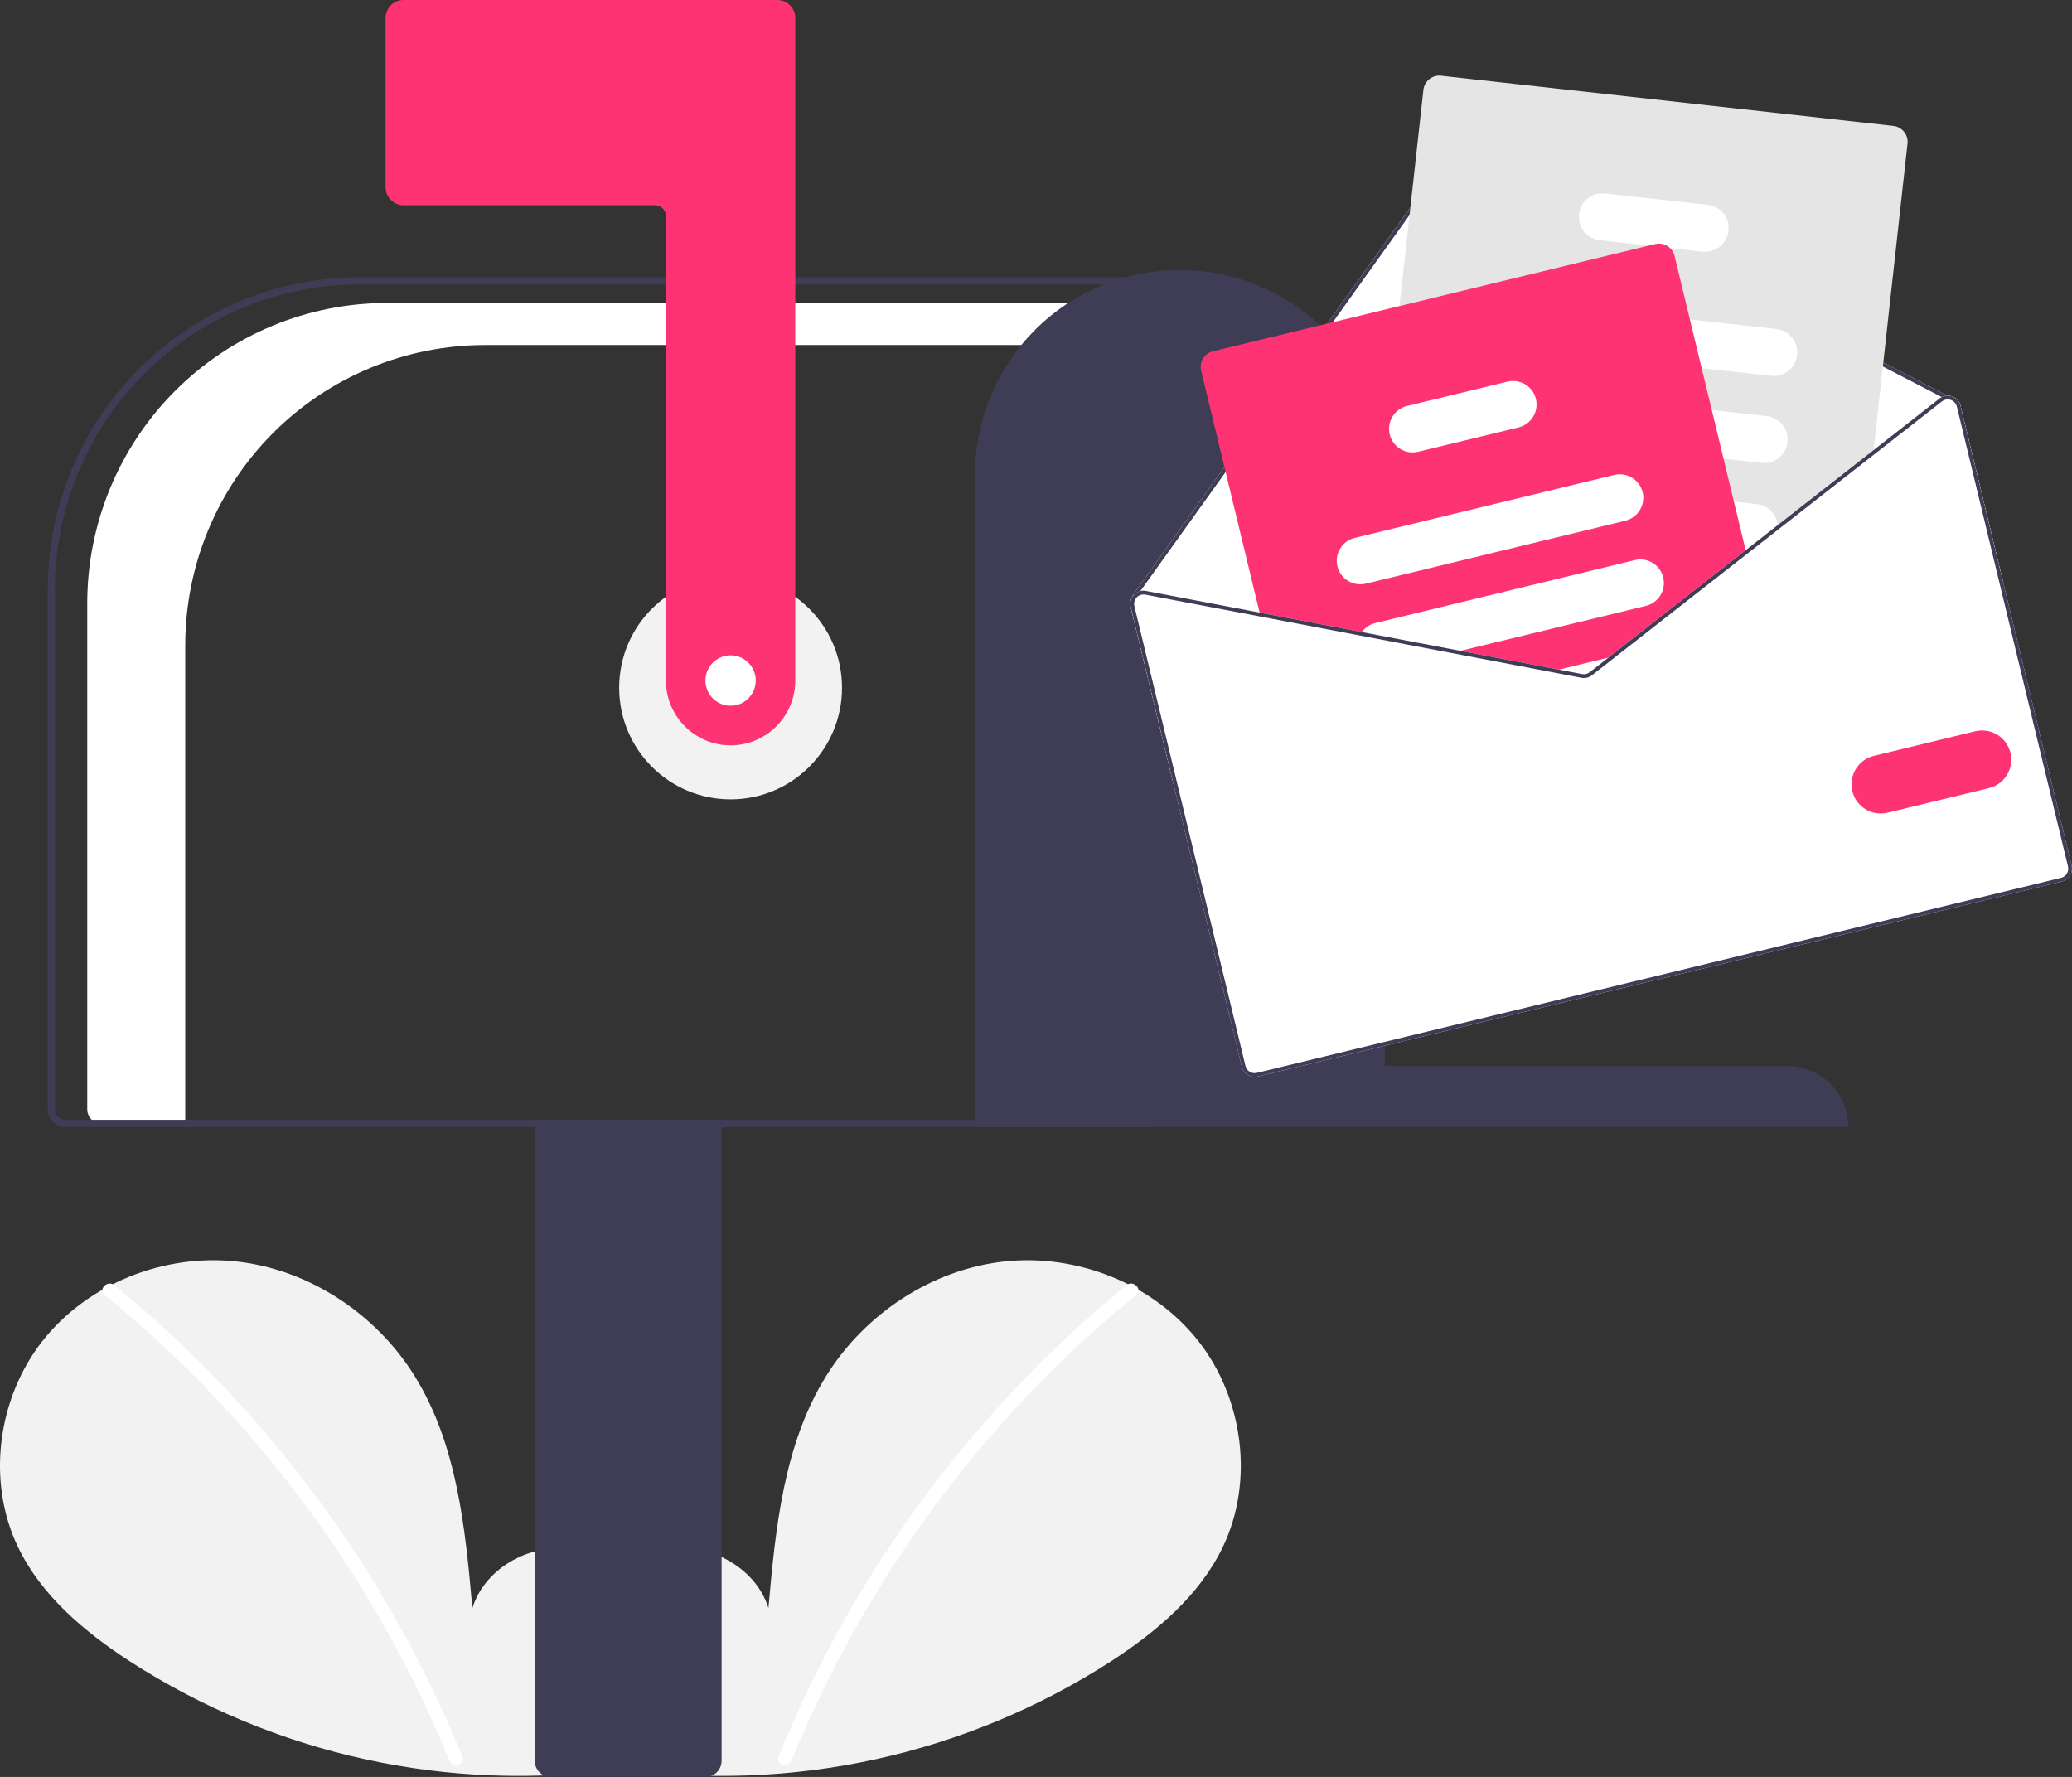 <svg width="330" height="283" viewBox="0 0 330 283" fill="none" xmlns="http://www.w3.org/2000/svg">
<rect x="0" y="0" width="330" height="283" fill="#333333" stroke="none"/>
<path d="M96.981 280.047C102.278 275.563 105.496 268.478 104.652 261.582C103.808 254.686 98.582 248.346 91.802 246.881C85.022 245.417 77.294 249.471 75.234 256.105C74.101 243.314 72.795 229.986 66.007 219.093C59.86 209.23 49.214 202.172 37.675 200.909C26.137 199.647 13.989 204.416 6.793 213.539C-0.403 222.663 -2.165 235.926 2.875 246.401C6.587 254.117 13.427 259.86 20.594 264.531C43.753 279.501 71.528 285.588 98.81 281.673" fill="#F2F2F2"/>
<path d="M18.202 204.68C27.723 212.449 36.457 221.137 44.278 230.62C56.519 245.41 66.424 261.992 73.648 279.789C74.177 281.087 72.073 281.652 71.55 280.369C66.955 269.117 61.271 258.343 54.579 248.201C44.143 232.359 31.358 218.204 16.663 206.222C15.577 205.335 17.125 203.801 18.202 204.68V204.68Z" fill="white"/>
<path d="M100.639 280.047C95.342 275.563 92.124 268.478 92.968 261.582C93.812 254.686 99.038 248.346 105.818 246.881C112.598 245.417 120.326 249.471 122.385 256.105C123.519 243.314 124.824 229.986 131.613 219.093C137.76 209.23 148.406 202.172 159.945 200.909C171.483 199.647 183.631 204.416 190.827 213.539C198.023 222.663 199.785 235.926 194.745 246.401C191.033 254.117 184.192 259.86 177.026 264.531C153.867 279.501 126.092 285.588 98.81 281.673" fill="#F2F2F2"/>
<path d="M179.417 204.68C169.897 212.449 161.163 221.137 153.341 230.62C141.101 245.41 131.196 261.992 123.971 279.789C123.442 281.087 125.547 281.652 126.07 280.369C137.891 251.445 156.761 225.952 180.956 206.222C182.042 205.335 180.495 203.801 179.417 204.68V204.68Z" fill="white"/>
<path d="M116.36 127.307C126.16 127.307 134.105 119.348 134.105 109.53C134.105 99.712 126.16 91.753 116.36 91.753C106.559 91.753 98.615 99.712 98.615 109.53C98.615 119.348 106.559 127.307 116.36 127.307Z" fill="#F2F2F2"/>
<path d="M61.647 48.249H183.905V54.95H77.254C70.983 54.95 64.774 56.188 58.98 58.592C53.187 60.996 47.923 64.519 43.489 68.961C39.055 73.403 35.538 78.677 33.138 84.481C30.738 90.284 29.503 96.505 29.503 102.787V178.918H16.126C15.534 178.918 14.967 178.683 14.549 178.264C14.131 177.845 13.896 177.277 13.896 176.684V96.086C13.896 89.804 15.131 83.583 17.531 77.78C19.93 71.976 23.448 66.702 27.882 62.26C32.316 57.818 37.58 54.295 43.373 51.891C49.166 49.487 55.376 48.249 61.647 48.249V48.249Z" fill="white"/>
<path d="M85.163 280.419V178.631H114.928V280.419C114.928 281.104 114.656 281.759 114.173 282.243C113.69 282.727 113.035 282.999 112.353 283H87.739C87.056 282.999 86.401 282.727 85.918 282.243C85.435 281.759 85.163 281.104 85.163 280.419Z" fill="#3F3D56"/>
<path d="M7.6 176.624V93.855C7.614 80.678 12.846 68.046 22.146 58.729C31.446 49.412 44.056 44.171 57.209 44.156H183.333V179.491H10.462C9.703 179.491 8.975 179.188 8.439 178.651C7.902 178.113 7.6 177.384 7.6 176.624V176.624ZM182.188 45.303H57.209C44.359 45.318 32.041 50.438 22.955 59.54C13.87 68.642 8.759 80.983 8.744 93.855V176.624C8.745 177.08 8.926 177.518 9.248 177.84C9.57 178.163 10.006 178.344 10.462 178.344H182.188V45.303Z" fill="#3F3D56"/>
<path d="M116.36 118.705C113.628 118.702 111.009 117.614 109.077 115.678C107.146 113.743 106.059 111.12 106.056 108.383V34.407C106.056 33.951 105.874 33.514 105.553 33.191C105.231 32.869 104.794 32.687 104.339 32.687H64.269C63.511 32.686 62.783 32.384 62.246 31.846C61.71 31.309 61.408 30.58 61.407 29.82V2.867C61.408 2.107 61.71 1.378 62.246 0.841C62.783 0.303 63.511 0.001 64.269 0H123.801C124.56 0.001 125.287 0.303 125.824 0.841C126.36 1.378 126.662 2.107 126.663 2.867V108.383C126.66 111.12 125.574 113.743 123.642 115.678C121.71 117.614 119.091 118.702 116.36 118.705Z" fill="#FD3373"/>
<path d="M187.912 43.009C196.548 42.991 204.836 46.41 210.955 52.514C217.074 58.619 220.522 66.908 220.54 75.559V169.783H284.651C287.227 169.778 289.699 170.798 291.524 172.618C293.349 174.439 294.377 176.911 294.382 179.491H155.284V75.559C155.302 66.908 158.75 58.619 164.869 52.514C170.988 46.41 179.277 42.991 187.912 43.009Z" fill="#3F3D56"/>
<path d="M180.082 96.666L186.839 124.625L319 92.574L312.244 64.615C312.162 64.273 311.995 63.957 311.759 63.697C311.524 63.437 311.226 63.241 310.894 63.127C310.649 63.04 310.39 63.001 310.13 63.011L233.735 23.384C233.288 23.155 232.773 23.094 232.284 23.212C231.796 23.33 231.365 23.619 231.07 24.026L194.252 75.462L180.372 94.858C180.347 94.891 180.329 94.93 180.321 94.972C180.312 95.013 180.312 95.056 180.321 95.097C180.039 95.568 179.953 96.132 180.082 96.666V96.666Z" fill="white"/>
<path d="M180.322 95.097C180.328 95.134 180.342 95.168 180.362 95.2C180.382 95.231 180.407 95.257 180.438 95.278C180.474 95.303 180.514 95.32 180.557 95.329C180.599 95.337 180.643 95.337 180.686 95.328C180.755 95.309 180.815 95.267 180.857 95.209L180.905 95.142L181.627 94.13L194.752 75.8L231.559 24.377C231.769 24.085 232.077 23.879 232.426 23.795C232.775 23.711 233.142 23.756 233.461 23.92L309.264 63.24L309.944 63.593C309.972 63.605 310 63.615 310.029 63.623C310.08 63.614 310.132 63.609 310.184 63.608C310.255 63.584 310.314 63.534 310.35 63.468C310.368 63.433 310.38 63.395 310.383 63.355C310.387 63.316 310.383 63.276 310.371 63.239C310.36 63.201 310.341 63.166 310.316 63.135C310.29 63.105 310.259 63.08 310.225 63.061L310.131 63.011L233.736 23.384C233.288 23.155 232.774 23.094 232.285 23.212C231.796 23.33 231.365 23.619 231.07 24.026L194.252 75.462L180.372 94.858C180.347 94.891 180.33 94.93 180.321 94.972C180.312 95.013 180.312 95.056 180.322 95.097V95.097Z" fill="#3F3D56"/>
<path d="M220.014 97.948L222.955 98.275L244.789 100.698L259.263 102.304L260.118 102.399L278.179 88.266L278.871 87.725L283.137 84.387L298.314 72.513L298.405 71.679L303.803 22.87C303.877 22.198 303.681 21.524 303.26 20.996C302.838 20.468 302.225 20.129 301.554 20.053L229.512 12.059C228.841 11.985 228.168 12.181 227.641 12.603C227.114 13.026 226.776 13.64 226.7 14.312L222.893 48.741L220.782 67.829L218.893 84.905L218.017 92.836L217.761 95.133C217.689 95.805 217.885 96.479 218.307 97.007C218.729 97.534 219.343 97.873 220.014 97.948V97.948Z" fill="#E5E5E5"/>
<path d="M239.811 55.165L271.017 58.628L282.084 59.855C282.573 59.909 283.067 59.867 283.539 59.729C284.011 59.592 284.452 59.363 284.836 59.055C285.219 58.748 285.539 58.367 285.776 57.936C286.013 57.504 286.163 57.03 286.217 56.541C286.271 56.051 286.228 55.556 286.091 55.083C285.954 54.61 285.726 54.168 285.418 53.784C285.111 53.4 284.731 53.08 284.301 52.842C283.87 52.605 283.397 52.455 282.908 52.4L269.143 50.873L240.637 47.706C239.65 47.597 238.66 47.885 237.885 48.507C237.11 49.129 236.613 50.033 236.503 51.022C236.394 52.011 236.681 53.003 237.301 53.779C237.921 54.556 238.824 55.055 239.811 55.165Z" fill="white"/>
<path d="M238.034 68.995C238.115 69.009 238.195 69.023 238.277 69.031L274.503 73.052L280.551 73.724C281.539 73.834 282.529 73.546 283.304 72.924C284.079 72.302 284.576 71.397 284.685 70.408C284.795 69.419 284.507 68.427 283.886 67.65C283.265 66.874 282.362 66.376 281.375 66.266L272.629 65.297L243.934 62.112L239.104 61.576C238.139 61.468 237.169 61.74 236.4 62.336C235.631 62.931 235.124 63.803 234.985 64.766C234.846 65.73 235.086 66.709 235.655 67.499C236.224 68.288 237.078 68.824 238.034 68.994V68.995Z" fill="white"/>
<path d="M233.934 81.257C234.231 81.751 234.638 82.169 235.122 82.48C235.607 82.791 236.156 82.986 236.728 83.049L251.576 84.697L278.02 87.632L278.026 87.63L278.872 87.725L283.137 84.387C283.164 84.134 283.164 83.878 283.138 83.624C283.048 82.773 282.671 81.978 282.068 81.371C281.466 80.763 280.675 80.38 279.826 80.285L276.152 79.876L261.58 78.26L251.095 77.095L237.551 75.592C236.857 75.515 236.156 75.634 235.526 75.935C234.895 76.237 234.362 76.709 233.986 77.299C233.61 77.888 233.405 78.571 233.396 79.27C233.387 79.97 233.574 80.658 233.934 81.257L233.934 81.257Z" fill="white"/>
<path d="M254.789 38.261L262.553 39.122L265.983 39.504L271.163 40.078C272.151 40.188 273.141 39.9 273.916 39.278C274.691 38.656 275.188 37.751 275.297 36.762C275.407 35.773 275.119 34.781 274.498 34.004C273.877 33.228 272.974 32.73 271.987 32.62L255.616 30.805C254.629 30.695 253.639 30.983 252.864 31.604C252.088 32.225 251.591 33.13 251.481 34.119C251.372 35.107 251.659 36.099 252.279 36.876C252.899 37.653 253.802 38.151 254.789 38.261V38.261Z" fill="white"/>
<path d="M191.3 59.027L200.766 98.202L216.565 101.211L231.181 103.999L246.861 106.988L251.872 107.943C252.165 107.999 252.467 107.991 252.757 107.92C253.047 107.85 253.319 107.719 253.554 107.535L257.574 104.39L260.119 102.399L278.18 88.266L266.696 40.742C266.583 40.269 266.335 39.839 265.984 39.504C265.676 39.207 265.298 38.993 264.885 38.881C264.472 38.769 264.038 38.763 263.623 38.863L193.175 55.948C192.519 56.107 191.953 56.521 191.601 57.099C191.25 57.676 191.141 58.369 191.3 59.027V59.027Z" fill="#FD3373"/>
<path d="M213.005 90.192C213.24 91.158 213.847 91.992 214.695 92.51C215.542 93.028 216.56 93.188 217.525 92.955L258.862 82.93C259.826 82.694 260.658 82.086 261.175 81.237C261.692 80.388 261.852 79.369 261.62 78.402C261.609 78.354 261.596 78.307 261.58 78.26C261.316 77.328 260.702 76.535 259.867 76.046C259.032 75.558 258.04 75.412 257.1 75.639L215.763 85.664C214.799 85.899 213.966 86.507 213.449 87.356C212.932 88.205 212.773 89.225 213.005 90.192Z" fill="white"/>
<path d="M216.565 101.211L231.18 103.999L262.139 96.491C263.104 96.257 263.937 95.648 264.454 94.799C264.971 93.95 265.131 92.93 264.897 91.963C264.663 90.996 264.056 90.162 263.208 89.644C262.361 89.126 261.342 88.966 260.377 89.2L219.04 99.225C218.176 99.433 217.415 99.944 216.895 100.665C216.77 100.838 216.659 101.02 216.565 101.211Z" fill="white"/>
<path d="M246.86 106.988L251.871 107.943C252.164 107.999 252.466 107.991 252.756 107.921C253.046 107.85 253.318 107.719 253.553 107.535L257.573 104.39L246.86 106.988Z" fill="white"/>
<path d="M221.335 69.186C221.569 70.152 222.177 70.986 223.024 71.504C223.872 72.022 224.89 72.182 225.855 71.948L241.866 68.066C242.83 67.83 243.662 67.221 244.179 66.373C244.696 65.524 244.856 64.504 244.623 63.538C244.499 63.018 244.263 62.532 243.934 62.112C243.491 61.544 242.894 61.116 242.215 60.879C241.536 60.642 240.803 60.606 240.104 60.775L224.093 64.658C223.128 64.892 222.295 65.5 221.778 66.35C221.261 67.199 221.102 68.219 221.335 69.186V69.186Z" fill="white"/>
<path d="M231.178 103.999L246.862 106.988L251.87 107.944C252.164 107.999 252.465 107.991 252.755 107.921C253.045 107.85 253.317 107.719 253.552 107.536L257.575 104.39L256.163 104.733L253.183 107.061C253.015 107.192 252.821 107.286 252.614 107.336C252.407 107.386 252.191 107.392 251.982 107.353L248.273 106.646L232.59 103.656L231.178 103.999ZM278.024 87.633L278.177 88.265L278.872 87.723L278.024 87.633ZM231.178 103.999L246.862 106.988L251.87 107.944C252.164 107.999 252.465 107.991 252.755 107.921C253.045 107.85 253.317 107.719 253.552 107.536L257.575 104.39L256.163 104.733L253.183 107.061C253.015 107.192 252.821 107.286 252.614 107.336C252.407 107.386 252.191 107.392 251.982 107.353L248.273 106.646L232.59 103.656L231.178 103.999ZM231.178 103.999L246.862 106.988L251.87 107.944C252.164 107.999 252.465 107.991 252.755 107.921C253.045 107.85 253.317 107.719 253.552 107.536L257.575 104.39L256.163 104.733L253.183 107.061C253.015 107.192 252.821 107.286 252.614 107.336C252.407 107.386 252.191 107.392 251.982 107.353L248.273 106.646L232.59 103.656L231.178 103.999ZM180.082 96.666L197.779 169.902C197.911 170.443 198.251 170.91 198.725 171.2C199.2 171.49 199.77 171.58 200.311 171.449L328.396 140.387C328.936 140.255 329.402 139.914 329.692 139.439C329.981 138.963 330.071 138.392 329.94 137.851L312.243 64.615C312.162 64.273 311.995 63.957 311.759 63.697C311.523 63.437 311.226 63.241 310.894 63.127C310.649 63.04 310.39 63.001 310.13 63.011C309.828 63.02 309.531 63.098 309.264 63.24C309.14 63.298 309.023 63.371 308.916 63.456L298.404 71.679L283.137 83.626L278.023 87.629L278.024 87.633L278.02 87.634L259.264 102.302L256.163 104.733L253.183 107.061C253.015 107.192 252.821 107.286 252.614 107.336C252.407 107.386 252.191 107.392 251.982 107.353L248.273 106.646L232.59 103.656L216.893 100.665L182.513 94.111C182.22 94.053 181.917 94.059 181.627 94.13C181.236 94.226 180.881 94.432 180.603 94.724C180.497 94.839 180.403 94.964 180.321 95.097C180.039 95.568 179.953 96.132 180.082 96.666V96.666ZM231.178 103.999L246.862 106.988L251.87 107.944C252.164 107.999 252.465 107.991 252.755 107.921C253.045 107.85 253.317 107.719 253.552 107.536L257.575 104.39L256.163 104.733L253.183 107.061C253.015 107.192 252.821 107.286 252.614 107.336C252.407 107.386 252.191 107.392 251.982 107.353L248.273 106.646L232.59 103.656L231.178 103.999ZM231.178 103.999L246.862 106.988L251.87 107.944C252.164 107.999 252.465 107.991 252.755 107.921C253.045 107.85 253.317 107.719 253.552 107.536L257.575 104.39L256.163 104.733L253.183 107.061C253.015 107.192 252.821 107.286 252.614 107.336C252.407 107.386 252.191 107.392 251.982 107.353L248.273 106.646L232.59 103.656L231.178 103.999ZM231.178 103.999L246.862 106.988L251.87 107.944C252.164 107.999 252.465 107.991 252.755 107.921C253.045 107.85 253.317 107.719 253.552 107.536L257.575 104.39L256.163 104.733L253.183 107.061C253.015 107.192 252.821 107.286 252.614 107.336C252.407 107.386 252.191 107.392 251.982 107.353L248.273 106.646L232.59 103.656L231.178 103.999Z" fill="white"/>
<path d="M231.178 103.999L246.862 106.988L251.87 107.944C252.164 107.999 252.465 107.991 252.755 107.921C253.045 107.85 253.317 107.719 253.552 107.536L257.575 104.39L256.163 104.733L253.183 107.061C253.015 107.192 252.821 107.286 252.614 107.336C252.407 107.386 252.191 107.392 251.982 107.353L248.273 106.646L232.59 103.656L231.178 103.999ZM278.024 87.633L278.177 88.265L278.872 87.723L278.024 87.633ZM231.178 103.999L246.862 106.988L251.87 107.944C252.164 107.999 252.465 107.991 252.755 107.921C253.045 107.85 253.317 107.719 253.552 107.536L257.575 104.39L256.163 104.733L253.183 107.061C253.015 107.192 252.821 107.286 252.614 107.336C252.407 107.386 252.191 107.392 251.982 107.353L248.273 106.646L232.59 103.656L231.178 103.999ZM231.178 103.999L246.862 106.988L251.87 107.944C252.164 107.999 252.465 107.991 252.755 107.921C253.045 107.85 253.317 107.719 253.552 107.536L257.575 104.39L256.163 104.733L253.183 107.061C253.015 107.192 252.821 107.286 252.614 107.336C252.407 107.386 252.191 107.392 251.982 107.353L248.273 106.646L232.59 103.656L231.178 103.999ZM180.904 95.143L180.982 95.201C180.995 95.18 181.018 95.161 181.035 95.138C181.208 94.957 181.424 94.823 181.662 94.746C181.9 94.669 182.154 94.652 182.4 94.698L216.565 101.209L231.178 103.999L246.862 106.988L251.87 107.944C252.164 107.999 252.465 107.991 252.755 107.921C253.045 107.85 253.317 107.719 253.552 107.536L257.575 104.39L256.163 104.733L253.183 107.061C253.015 107.192 252.821 107.286 252.614 107.336C252.407 107.386 252.191 107.392 251.982 107.353L248.273 106.646L232.59 103.656L216.893 100.665L182.513 94.111C182.22 94.053 181.917 94.059 181.627 94.13L180.904 95.143ZM180.082 96.666L197.779 169.902C197.911 170.443 198.251 170.91 198.725 171.2C199.2 171.49 199.77 171.58 200.311 171.449L328.396 140.387C328.936 140.255 329.402 139.914 329.692 139.439C329.981 138.963 330.071 138.392 329.94 137.851L312.243 64.615C312.162 64.273 311.995 63.957 311.759 63.697C311.523 63.437 311.226 63.241 310.894 63.127C310.649 63.04 310.39 63.001 310.13 63.011C309.828 63.02 309.531 63.098 309.264 63.24C309.14 63.298 309.023 63.371 308.916 63.456L298.404 71.679L283.137 83.626L278.023 87.629L278.024 87.633L278.02 87.634L259.264 102.302L256.163 104.733L253.183 107.061C253.015 107.192 252.821 107.286 252.614 107.336C252.407 107.386 252.191 107.392 251.982 107.353L248.273 106.646L232.59 103.656L216.893 100.665L182.513 94.111C182.22 94.053 181.917 94.059 181.627 94.13C181.236 94.226 180.881 94.432 180.603 94.724C180.497 94.839 180.403 94.964 180.321 95.097C180.039 95.568 179.953 96.132 180.082 96.666V96.666ZM180.666 96.524C180.614 96.309 180.61 96.084 180.656 95.866C180.702 95.649 180.795 95.445 180.93 95.268C180.942 95.242 180.96 95.219 180.982 95.201C180.995 95.18 181.018 95.161 181.035 95.138C181.208 94.957 181.424 94.823 181.662 94.746C181.9 94.669 182.154 94.652 182.4 94.698L216.565 101.209L231.178 103.999L246.862 106.988L251.87 107.944C252.164 107.999 252.465 107.991 252.755 107.921C253.045 107.85 253.317 107.719 253.552 107.536L257.575 104.39L260.119 102.399L278.177 88.265L278.872 87.723L283.135 84.387L298.314 72.511L309.288 63.925C309.455 63.795 309.648 63.702 309.853 63.652C309.911 63.638 309.969 63.628 310.028 63.623C310.079 63.614 310.131 63.609 310.184 63.608C310.359 63.606 310.533 63.635 310.699 63.692C310.936 63.775 311.148 63.915 311.316 64.101C311.485 64.287 311.604 64.511 311.664 64.755L329.361 137.991C329.408 138.183 329.416 138.382 329.386 138.577C329.355 138.773 329.287 138.96 329.184 139.128C329.081 139.297 328.947 139.444 328.787 139.56C328.628 139.676 328.447 139.76 328.256 139.806L200.17 170.869C199.784 170.962 199.376 170.898 199.037 170.69C198.699 170.482 198.456 170.148 198.363 169.76L180.666 96.524ZM231.178 103.999L246.862 106.988L251.87 107.944C252.164 107.999 252.465 107.991 252.755 107.921C253.045 107.85 253.317 107.719 253.552 107.536L257.575 104.39L256.163 104.733L253.183 107.061C253.015 107.192 252.821 107.286 252.614 107.336C252.407 107.386 252.191 107.392 251.982 107.353L248.273 106.646L232.59 103.656L231.178 103.999ZM231.178 103.999L246.862 106.988L251.87 107.944C252.164 107.999 252.465 107.991 252.755 107.921C253.045 107.85 253.317 107.719 253.552 107.536L257.575 104.39L256.163 104.733L253.183 107.061C253.015 107.192 252.821 107.286 252.614 107.336C252.407 107.386 252.191 107.392 251.982 107.353L248.273 106.646L232.59 103.656L231.178 103.999ZM231.178 103.999L246.862 106.988L251.87 107.944C252.164 107.999 252.465 107.991 252.755 107.921C253.045 107.85 253.317 107.719 253.552 107.536L257.575 104.39L256.163 104.733L253.183 107.061C253.015 107.192 252.821 107.286 252.614 107.336C252.407 107.386 252.191 107.392 251.982 107.353L248.273 106.646L232.59 103.656L231.178 103.999Z" fill="#3F3D56"/>
<path d="M295.014 125.998C294.725 124.798 294.924 123.532 295.565 122.479C296.207 121.425 297.24 120.669 298.437 120.378L314.603 116.457C315.8 116.171 317.06 116.372 318.109 117.016C319.157 117.659 319.909 118.693 320.198 119.891C320.487 121.088 320.291 122.351 319.652 123.404C319.014 124.457 317.984 125.213 316.79 125.507L300.624 129.428C299.426 129.717 298.163 129.518 297.111 128.875C296.059 128.232 295.305 127.198 295.014 125.998Z" fill="#FD3373"/>
<path d="M116.359 112.397C118.572 112.397 120.366 110.6 120.366 108.383C120.366 106.166 118.572 104.369 116.359 104.369C114.147 104.369 112.353 106.166 112.353 108.383C112.353 110.6 114.147 112.397 116.359 112.397Z" fill="white"/>
</svg>
